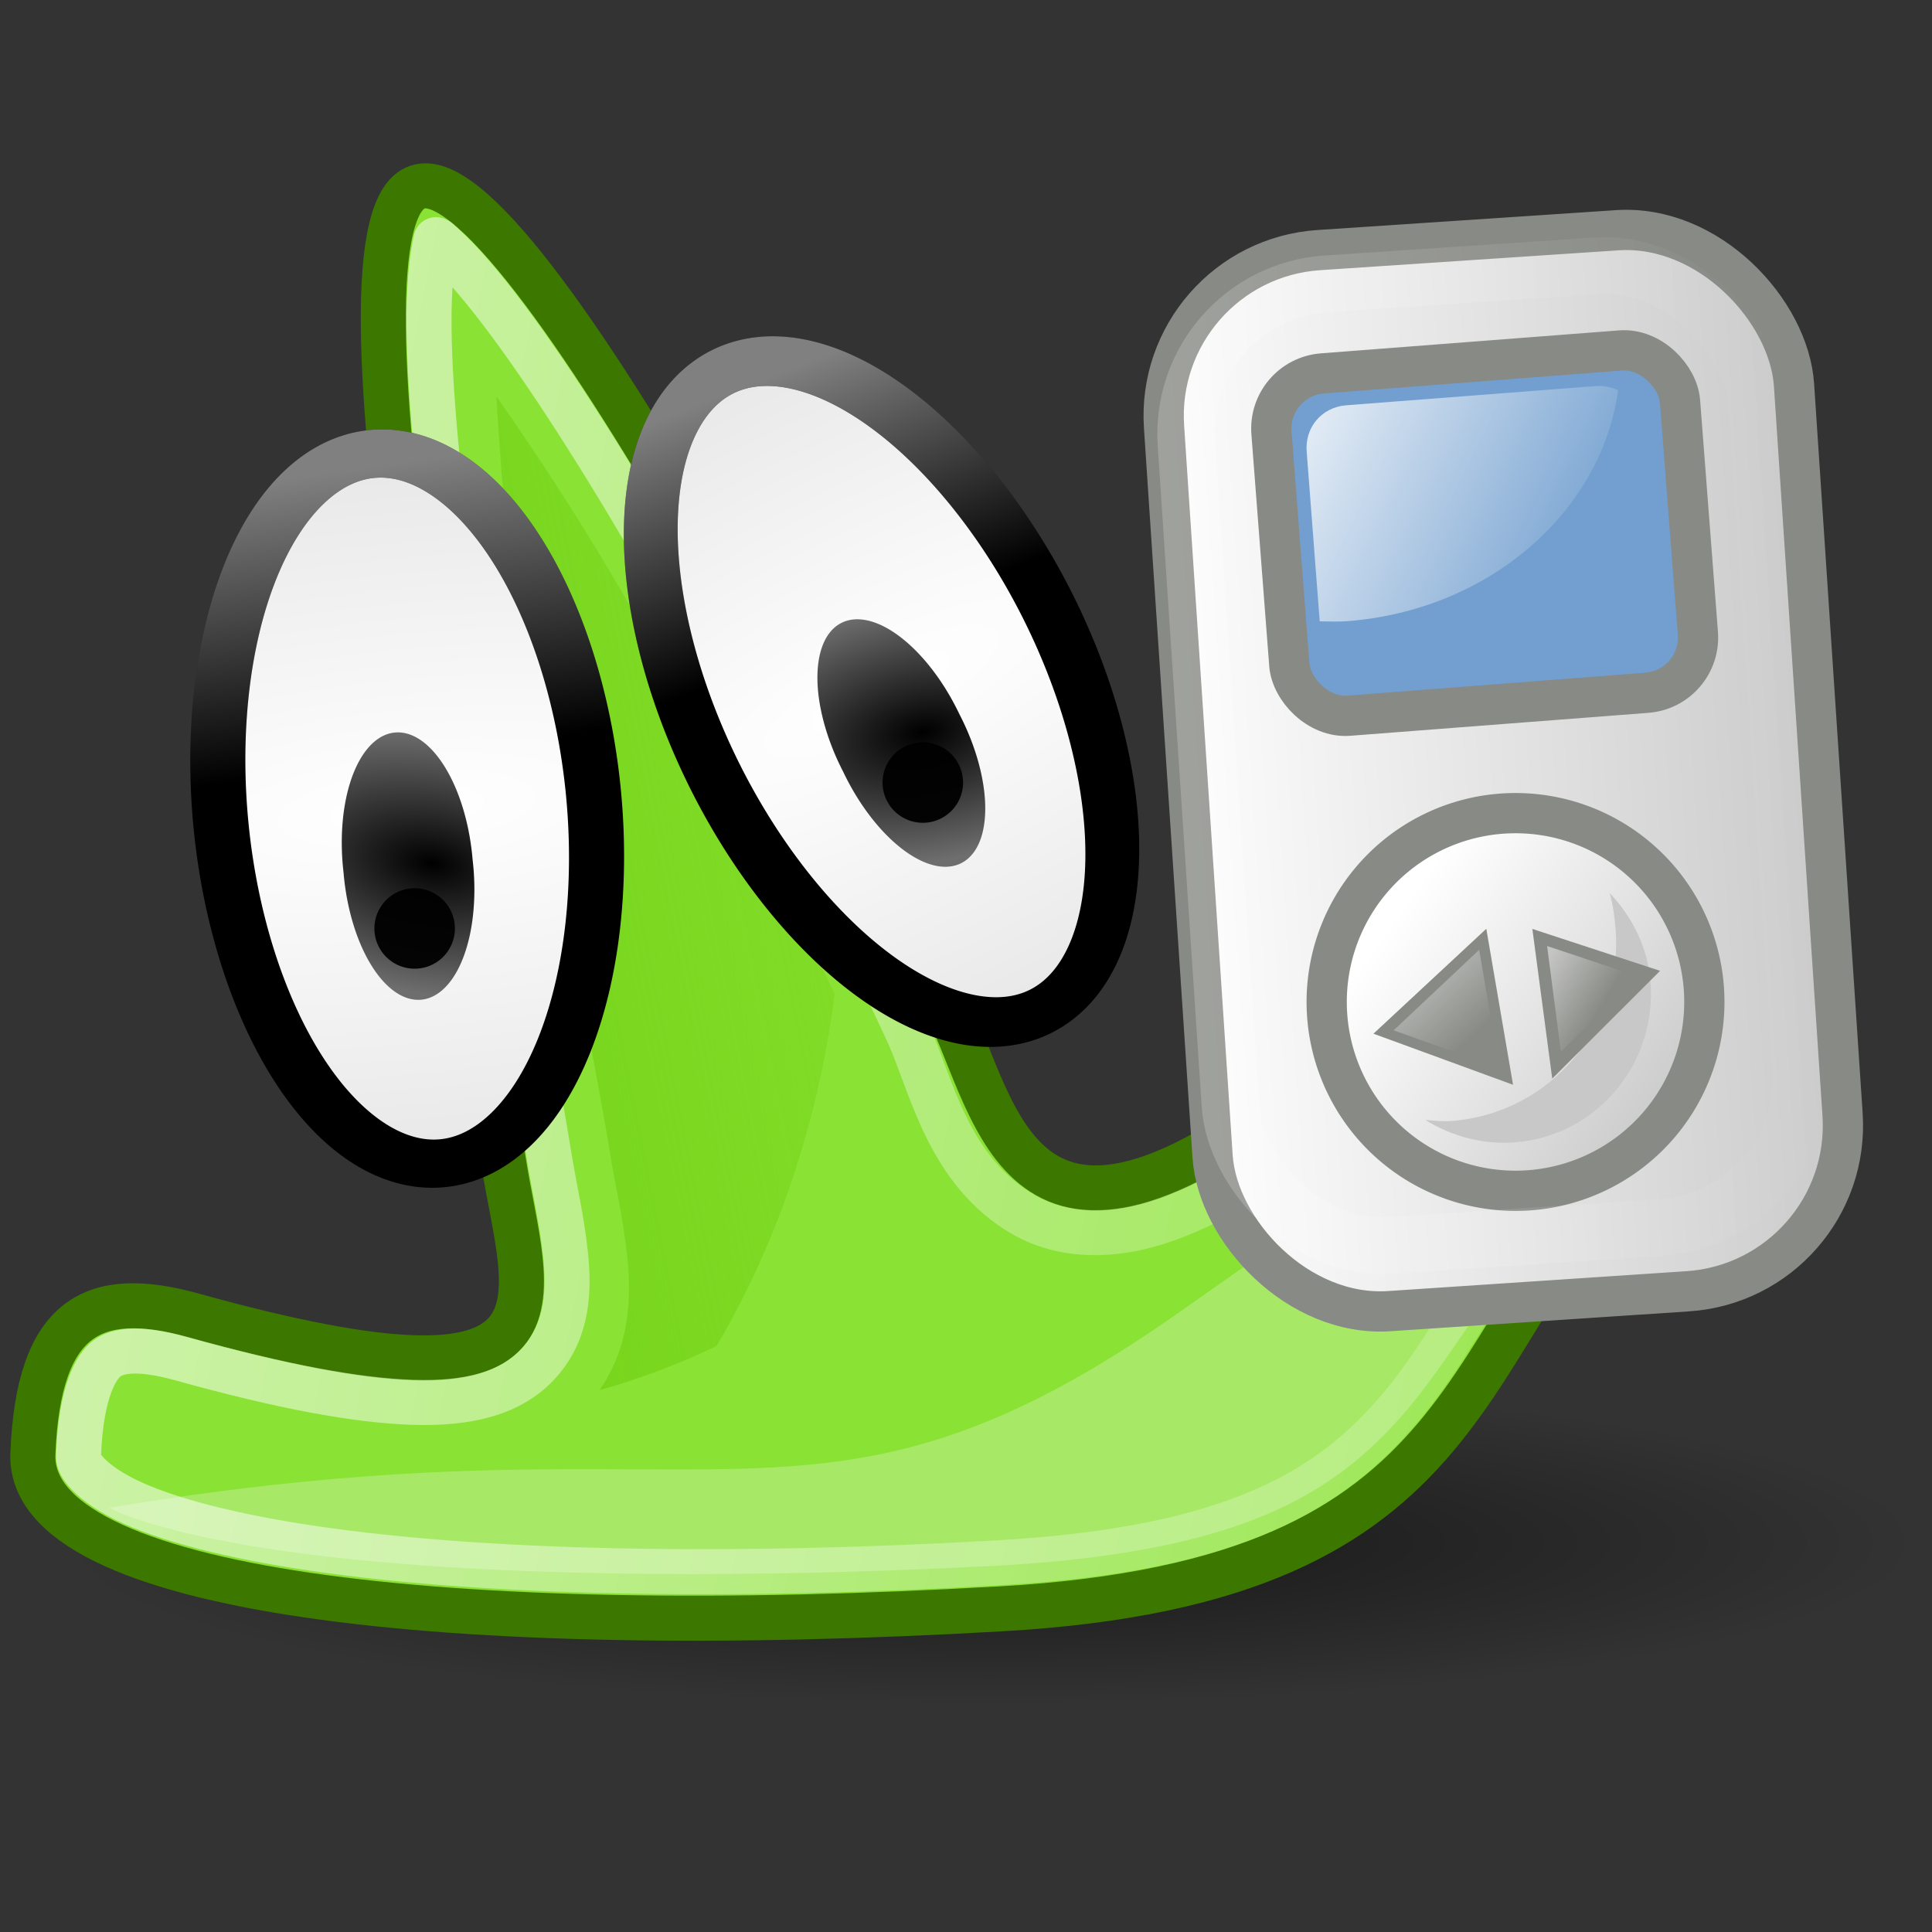 <?xml version="1.0" encoding="UTF-8" standalone="no"?>
<!-- Created with Inkscape (http://www.inkscape.org/) -->
<svg
   xmlns:dc="http://purl.org/dc/elements/1.1/"
   xmlns:cc="http://web.resource.org/cc/"
   xmlns:rdf="http://www.w3.org/1999/02/22-rdf-syntax-ns#"
   xmlns:svg="http://www.w3.org/2000/svg"
   xmlns="http://www.w3.org/2000/svg"
   xmlns:xlink="http://www.w3.org/1999/xlink"
   xmlns:sodipodi="http://sodipodi.sourceforge.net/DTD/sodipodi-0.dtd"
   xmlns:inkscape="http://www.inkscape.org/namespaces/inkscape"
   width="48"
   height="48"
   id="svg4380"
   sodipodi:version="0.32"
   inkscape:version="0.45"
   sodipodi:modified="true"
   version="1.0">
  <rect width="100%" height="100%" fill="#333333" stroke="none"/>
  <defs
     id="defs4382">
    <linearGradient
       id="linearGradient10416">
      <stop
         style="stop-color:black;stop-opacity:0.794;"
         offset="0"
         id="stop10418" />
      <stop
         style="stop-color:black;stop-opacity:0;"
         offset="1"
         id="stop10420" />
    </linearGradient>
    <radialGradient
       inkscape:collect="always"
       xlink:href="#linearGradient10416"
       id="radialGradient10422"
       cx="36.642"
       cy="38.784"
       fx="36.642"
       fy="38.784"
       r="18.655"
       gradientTransform="matrix(1,0,0,0.136,0,33.525)"
       gradientUnits="userSpaceOnUse" />
    <linearGradient
       inkscape:collect="always"
       id="linearGradient5029">
      <stop
         style="stop-color:#73d216;stop-opacity:1;"
         offset="0"
         id="stop5031" />
      <stop
         style="stop-color:#73d216;stop-opacity:0;"
         offset="1"
         id="stop5033" />
    </linearGradient>
    <linearGradient
       inkscape:collect="always"
       xlink:href="#linearGradient5029"
       id="linearGradient5035"
       x1="10.953"
       y1="26.389"
       x2="30.496"
       y2="22.5"
       gradientUnits="userSpaceOnUse"
       gradientTransform="translate(-0.699,1.974)" />
    <linearGradient
       inkscape:collect="always"
       xlink:href="#linearGradient4987"
       id="linearGradient4993"
       x1="2.218"
       y1="22.85"
       x2="48.171"
       y2="32.008"
       gradientUnits="userSpaceOnUse" />
    <radialGradient
       inkscape:collect="always"
       xlink:href="#linearGradient7462"
       id="radialGradient3142"
       gradientUnits="userSpaceOnUse"
       gradientTransform="matrix(5.868,-1.91396e-7,4.885091e-8,1.965,295.216,-70.303)"
       cx="-60.649"
       cy="72.838"
       fx="-60.649"
       fy="72.838"
       r="13.861" />
    <radialGradient
       inkscape:collect="always"
       xlink:href="#linearGradient8357"
       id="radialGradient3140"
       gradientUnits="userSpaceOnUse"
       gradientTransform="matrix(-3.443,-0.964,0.539,-1.926,19.349,75.835)"
       cx="7.084"
       cy="23.565"
       fx="7.084"
       fy="23.565"
       r="0.818" />
    <linearGradient
       id="linearGradient7462">
      <stop
         style="stop-color:white;stop-opacity:1;"
         offset="0"
         id="stop7464" />
      <stop
         style="stop-color:#e5e5e5;stop-opacity:1;"
         offset="1"
         id="stop7466" />
    </linearGradient>
    <radialGradient
       inkscape:collect="always"
       xlink:href="#linearGradient7462"
       id="radialGradient3138"
       gradientUnits="userSpaceOnUse"
       gradientTransform="matrix(5.868,-1.91396e-7,4.885091e-8,1.965,295.216,-70.303)"
       cx="-60.649"
       cy="72.838"
       fx="-60.649"
       fy="72.838"
       r="13.861" />
    <linearGradient
       id="linearGradient8357">
      <stop
         style="stop-color:black;stop-opacity:1;"
         offset="0"
         id="stop8359" />
      <stop
         style="stop-color:#6e6e6e;stop-opacity:1;"
         offset="1"
         id="stop8361" />
    </linearGradient>
    <radialGradient
       inkscape:collect="always"
       xlink:href="#linearGradient8357"
       id="radialGradient3136"
       gradientUnits="userSpaceOnUse"
       gradientTransform="matrix(-3.443,-0.964,0.539,-1.926,19.349,75.835)"
       cx="7.084"
       cy="23.565"
       fx="7.084"
       fy="23.565"
       r="0.818" />
    <linearGradient
       inkscape:collect="always"
       xlink:href="#linearGradient8382"
       id="linearGradient3134"
       gradientUnits="userSpaceOnUse"
       x1="-61.314"
       y1="49.155"
       x2="-60.338"
       y2="69.288" />
    <linearGradient
       id="linearGradient8382">
      <stop
         style="stop-color:white;stop-opacity:1;"
         offset="0"
         id="stop8384" />
      <stop
         style="stop-color:white;stop-opacity:0;"
         offset="1"
         id="stop8386" />
    </linearGradient>
    <linearGradient
       inkscape:collect="always"
       xlink:href="#linearGradient8382"
       id="linearGradient3132"
       gradientUnits="userSpaceOnUse"
       x1="-59.302"
       y1="49.863"
       x2="-61.213"
       y2="68.126" />
    <linearGradient
       inkscape:collect="always"
       xlink:href="#linearGradient6569"
       id="linearGradient5296"
       gradientUnits="userSpaceOnUse"
       gradientTransform="matrix(1.556,-2.3251716e-7,2.3251716e-7,1.556,46.099,-34.145)"
       x1="-11.652"
       y1="37.298"
       x2="-0.576"
       y2="37.298" />
    <linearGradient
       inkscape:collect="always"
       xlink:href="#linearGradient6569"
       id="linearGradient5298"
       gradientUnits="userSpaceOnUse"
       gradientTransform="translate(-17.497,-4.078)"
       x1="-16.071"
       y1="42.178"
       x2="-11.536"
       y2="45.96" />
    <linearGradient
       inkscape:collect="always"
       xlink:href="#linearGradient4987"
       id="linearGradient5300"
       gradientUnits="userSpaceOnUse"
       gradientTransform="matrix(1.279,-9.846639e-2,9.523896e-2,1.237,47.52,-38.415)"
       x1="-15.839"
       y1="39.957"
       x2="-8.869"
       y2="43.916" />
    <linearGradient
       id="linearGradient6569">
      <stop
         style="stop-color:white;stop-opacity:1;"
         offset="0"
         id="stop6571" />
      <stop
         style="stop-color:#c8c8c8;stop-opacity:1;"
         offset="1"
         id="stop6573" />
    </linearGradient>
    <linearGradient
       inkscape:collect="always"
       xlink:href="#linearGradient6569"
       id="linearGradient5302"
       gradientUnits="userSpaceOnUse"
       gradientTransform="matrix(1.218,-9.373677e-2,9.373677e-2,1.218,24.022,-15.26)"
       x1="-16.071"
       y1="42.178"
       x2="-11.536"
       y2="45.96" />
    <linearGradient
       inkscape:collect="always"
       xlink:href="#linearGradient4987"
       id="linearGradient5304"
       gradientUnits="userSpaceOnUse"
       gradientTransform="matrix(1.411,-8.3468133e-8,8.3468133e-8,1.411,-23.372,-70.362)"
       x1="36.811"
       y1="66.552"
       x2="47.887"
       y2="66.552" />
    <linearGradient
       inkscape:collect="always"
       xlink:href="#linearGradient4987"
       id="linearGradient6346"
       gradientUnits="userSpaceOnUse"
       x1="39.531"
       y1="24.229"
       x2="41.012"
       y2="25.125" />
    <linearGradient
       inkscape:collect="always"
       id="linearGradient4987">
      <stop
         style="stop-color:white;stop-opacity:1;"
         offset="0"
         id="stop4989" />
      <stop
         style="stop-color:white;stop-opacity:0;"
         offset="1"
         id="stop4991" />
    </linearGradient>
    <linearGradient
       inkscape:collect="always"
       xlink:href="#linearGradient4987"
       id="linearGradient6360"
       gradientUnits="userSpaceOnUse"
       x1="35.974"
       y1="24.224"
       x2="37.681"
       y2="26.08" />
    <radialGradient
       inkscape:collect="always"
       xlink:href="#linearGradient10416"
       id="radialGradient4475"
       gradientUnits="userSpaceOnUse"
       gradientTransform="matrix(1,0,0,0.136,0,33.525)"
       cx="36.642"
       cy="38.784"
       fx="36.642"
       fy="38.784"
       r="18.655" />
    <linearGradient
       inkscape:collect="always"
       xlink:href="#linearGradient5029"
       id="linearGradient4477"
       gradientUnits="userSpaceOnUse"
       gradientTransform="translate(-0.699,1.974)"
       x1="10.953"
       y1="26.389"
       x2="30.496"
       y2="22.5" />
    <linearGradient
       inkscape:collect="always"
       xlink:href="#linearGradient4987"
       id="linearGradient4479"
       gradientUnits="userSpaceOnUse"
       x1="2.218"
       y1="22.85"
       x2="48.171"
       y2="32.008" />
    <radialGradient
       inkscape:collect="always"
       xlink:href="#linearGradient7462"
       id="radialGradient4481"
       gradientUnits="userSpaceOnUse"
       gradientTransform="matrix(5.868,-1.91396e-7,4.885091e-8,1.965,295.216,-70.303)"
       cx="-60.649"
       cy="72.838"
       fx="-60.649"
       fy="72.838"
       r="13.861" />
    <radialGradient
       inkscape:collect="always"
       xlink:href="#linearGradient8357"
       id="radialGradient4483"
       gradientUnits="userSpaceOnUse"
       gradientTransform="matrix(-3.443,-0.964,0.539,-1.926,19.349,75.835)"
       cx="7.084"
       cy="23.565"
       fx="7.084"
       fy="23.565"
       r="0.818" />
    <radialGradient
       inkscape:collect="always"
       xlink:href="#linearGradient7462"
       id="radialGradient4485"
       gradientUnits="userSpaceOnUse"
       gradientTransform="matrix(5.868,-1.91396e-7,4.885091e-8,1.965,295.216,-70.303)"
       cx="-60.649"
       cy="72.838"
       fx="-60.649"
       fy="72.838"
       r="13.861" />
    <radialGradient
       inkscape:collect="always"
       xlink:href="#linearGradient8357"
       id="radialGradient4487"
       gradientUnits="userSpaceOnUse"
       gradientTransform="matrix(-3.443,-0.964,0.539,-1.926,19.349,75.835)"
       cx="7.084"
       cy="23.565"
       fx="7.084"
       fy="23.565"
       r="0.818" />
    <linearGradient
       inkscape:collect="always"
       xlink:href="#linearGradient8382"
       id="linearGradient4489"
       gradientUnits="userSpaceOnUse"
       x1="-61.314"
       y1="49.155"
       x2="-60.338"
       y2="69.288" />
    <linearGradient
       inkscape:collect="always"
       xlink:href="#linearGradient8382"
       id="linearGradient4491"
       gradientUnits="userSpaceOnUse"
       x1="-59.302"
       y1="49.863"
       x2="-61.213"
       y2="68.126" />
    <linearGradient
       inkscape:collect="always"
       xlink:href="#linearGradient6569"
       id="linearGradient4493"
       gradientUnits="userSpaceOnUse"
       gradientTransform="matrix(1.556,-2.3251716e-7,2.3251716e-7,1.556,46.099,-34.145)"
       x1="-11.652"
       y1="37.298"
       x2="-0.576"
       y2="37.298" />
    <linearGradient
       inkscape:collect="always"
       xlink:href="#linearGradient6569"
       id="linearGradient4495"
       gradientUnits="userSpaceOnUse"
       gradientTransform="translate(-17.497,-4.078)"
       x1="-16.071"
       y1="42.178"
       x2="-11.536"
       y2="45.96" />
    <linearGradient
       inkscape:collect="always"
       xlink:href="#linearGradient4987"
       id="linearGradient4497"
       gradientUnits="userSpaceOnUse"
       gradientTransform="matrix(1.279,-9.846639e-2,9.523896e-2,1.237,47.52,-38.415)"
       x1="-15.839"
       y1="39.957"
       x2="-8.869"
       y2="43.916" />
    <linearGradient
       inkscape:collect="always"
       xlink:href="#linearGradient6569"
       id="linearGradient4499"
       gradientUnits="userSpaceOnUse"
       gradientTransform="matrix(1.218,-9.373677e-2,9.373677e-2,1.218,24.022,-15.26)"
       x1="-16.071"
       y1="42.178"
       x2="-11.536"
       y2="45.96" />
    <linearGradient
       inkscape:collect="always"
       xlink:href="#linearGradient4987"
       id="linearGradient4501"
       gradientUnits="userSpaceOnUse"
       gradientTransform="matrix(1.411,-8.3468133e-8,8.3468133e-8,1.411,-23.372,-70.362)"
       x1="36.811"
       y1="66.552"
       x2="47.887"
       y2="66.552" />
    <linearGradient
       inkscape:collect="always"
       xlink:href="#linearGradient4987"
       id="linearGradient4503"
       gradientUnits="userSpaceOnUse"
       x1="39.531"
       y1="24.229"
       x2="41.012"
       y2="25.125" />
    <linearGradient
       inkscape:collect="always"
       xlink:href="#linearGradient4987"
       id="linearGradient4505"
       gradientUnits="userSpaceOnUse"
       x1="35.974"
       y1="24.224"
       x2="37.681"
       y2="26.08" />
  </defs>
  <sodipodi:namedview
     id="base"
     pagecolor="#ffffff"
     bordercolor="#666666"
     borderopacity="1.0"
     gridtolerance="10000"
     guidetolerance="10"
     objecttolerance="10"
     inkscape:pageopacity="0.0"
     inkscape:pageshadow="2"
     inkscape:zoom="1.979899"
     inkscape:cx="18.872397"
     inkscape:cy="2.8427127"
     inkscape:document-units="px"
     inkscape:current-layer="layer1"
     width="48px"
     height="48px"
     inkscape:window-width="872"
     inkscape:window-height="622"
     inkscape:window-x="3"
     inkscape:window-y="150" />
  <g
     inkscape:label="Layer 1"
     inkscape:groupmode="layer"
     id="layer1">
    <g
       id="g4449"
       transform="translate(-0.749,-2.282)">
      <path
         inkscape:export-ydpi="90.969795"
         inkscape:export-xdpi="90.969795"
         inkscape:export-filename="/home/thp/src/gpodder/data/gpodder.png"
         transform="matrix(1.24,0,0,1.588,-20.069,-21.009)"
         d="M 55.297 38.784 A 18.655 3.568 0 1 1  17.986,38.784 A 18.655 3.568 0 1 1  55.297 38.784 z"
         sodipodi:ry="3.5675676"
         sodipodi:rx="18.655405"
         sodipodi:cy="38.783783"
         sodipodi:cx="36.641891"
         id="path10414"
         style="opacity:0.7;color:#000000;fill:url(#radialGradient4475);fill-opacity:1;fill-rule:nonzero;stroke:none;stroke-width:0.1;stroke-linecap:butt;stroke-linejoin:miter;marker:none;marker-start:none;marker-mid:none;marker-end:none;stroke-miterlimit:4;stroke-dasharray:none;stroke-dashoffset:0;stroke-opacity:1;visibility:visible;display:inline;overflow:visible"
         sodipodi:type="arc" />
      <path
         inkscape:export-ydpi="90.969795"
         inkscape:export-xdpi="90.969795"
         inkscape:export-filename="/home/thp/src/gpodder/data/gpodder.png"
         style="fill:#8ae234;fill-rule:evenodd;stroke:#3c7800;stroke-width:1.119;stroke-linecap:butt;stroke-linejoin:miter;stroke-miterlimit:4;stroke-dasharray:none;stroke-opacity:1"
         d="M 13.254,31.113 C 12.683,27.473 8.441,7.461 11.192,6.911 C 13.942,6.361 23.155,24.788 24.393,27.538 C 25.631,30.288 26.318,34.964 33.882,28.638 C 41.445,22.312 43.233,20.8 44.745,23 C 46.258,25.2 46.671,25.613 41.72,30.563 C 36.769,35.514 37.857,41.556 25.631,42.252 C 11.882,43.043 1.428,41.84 1.566,38.402 C 1.703,34.964 3.078,34.276 5.554,34.964 C 15.442,37.711 13.804,34.62 13.254,31.113 z "
         id="path4800"
         sodipodi:nodetypes="cssssssssz" />
      <path
         inkscape:export-ydpi="90.969795"
         inkscape:export-xdpi="90.969795"
         inkscape:export-filename="/home/thp/src/gpodder/data/gpodder.png"
         id="path4968"
         d="M 13.083,12.131 C 13.179,13.785 13.312,15.576 13.614,17.693 C 14.387,23.119 15.573,28.824 15.895,30.881 C 16.01,31.615 16.229,32.519 16.333,33.506 C 16.427,34.403 16.438,35.677 15.645,36.818 C 16.648,36.54 17.622,36.168 18.551,35.724 C 20.006,33.258 21.061,30.282 21.489,26.974 C 20.39,24.727 18.471,20.947 16.426,17.381 C 15.27,15.363 14.122,13.612 13.083,12.131 z "
         style="opacity:0.95;fill:url(#linearGradient4477);fill-opacity:1;fill-rule:evenodd;stroke:none;stroke-width:1.119;stroke-linecap:butt;stroke-linejoin:round;stroke-miterlimit:4;stroke-dasharray:none;stroke-opacity:1" />
      <path
         inkscape:export-ydpi="90.969795"
         inkscape:export-xdpi="90.969795"
         inkscape:export-filename="/home/thp/src/gpodder/data/gpodder.png"
         id="path3144"
         d="M 43.84,27.873 C 39.815,28.332 36.931,30.019 30.129,34.827 C 20.891,41.357 18.704,37.187 3.477,39.741 C 3.519,39.761 3.537,39.783 3.582,39.803 C 4.568,40.236 6.213,40.614 8.303,40.884 C 12.485,41.425 18.477,41.54 25.302,41.193 C 31.228,40.895 33.57,39.568 35.271,37.794 C 36.971,36.019 37.99,33.506 40.657,31.149 C 42.455,29.561 43.493,28.515 43.98,27.873 C 43.934,27.878 43.885,27.868 43.84,27.873 z "
         style="opacity:0.249;fill:#ffffff;fill-opacity:1;fill-rule:evenodd;stroke:none;stroke-width:1;stroke-linecap:butt;stroke-linejoin:round;stroke-miterlimit:4;stroke-dasharray:none;stroke-opacity:1" />
      <path
         inkscape:export-ydpi="90.969795"
         inkscape:export-xdpi="90.969795"
         inkscape:export-filename="/home/thp/src/gpodder/data/gpodder.png"
         transform="matrix(1.119,0,0,1.119,-0.342,-0.785)"
         d="M 10.656,8.062 C 10.561,8.457 10.492,9.146 10.5,10 C 10.517,11.708 10.776,14.052 11.125,16.5 C 11.823,21.396 12.886,26.619 13.156,28.344 C 13.271,29.073 13.452,29.827 13.531,30.594 C 13.611,31.36 13.596,32.25 12.969,32.969 C 12.342,33.687 11.366,33.917 10.125,33.875 C 8.884,33.833 7.249,33.531 5,32.906 C 4.024,32.635 3.57,32.733 3.344,32.906 C 3.118,33.079 2.775,33.628 2.719,35.031 C 2.714,35.158 2.735,35.238 2.875,35.406 C 3.015,35.575 3.309,35.812 3.75,36.031 C 4.632,36.469 6.101,36.852 7.969,37.125 C 11.705,37.671 17.058,37.788 23.156,37.438 C 28.45,37.136 30.543,35.794 32.062,34 C 33.582,32.206 34.492,29.665 36.875,27.281 C 39.066,25.09 39.969,23.888 40.125,23.406 C 40.203,23.165 40.215,23.123 40.125,22.906 C 40.035,22.689 39.78,22.31 39.438,21.812 C 39.183,21.443 39.101,21.42 39,21.406 C 38.899,21.392 38.555,21.434 37.938,21.781 C 36.702,22.477 34.597,24.237 31.219,27.062 C 29.477,28.519 28.083,29.381 26.875,29.812 C 25.667,30.244 24.563,30.196 23.719,29.719 C 22.03,28.763 21.65,26.815 21.156,25.719 C 20.641,24.574 18.322,19.825 15.844,15.5 C 14.605,13.337 13.305,11.264 12.219,9.812 C 11.675,9.087 11.184,8.516 10.812,8.188 C 10.645,8.04 10.727,8.097 10.656,8.062 z "
         id="path3024"
         style="opacity:0.6;fill:none;fill-rule:evenodd;stroke:url(#linearGradient4479);stroke-width:1;stroke-linecap:butt;stroke-linejoin:round;stroke-miterlimit:4;stroke-dasharray:none;stroke-opacity:1"
         inkscape:original="M 10.3125 6.875 C 7.8552576 7.3664488 11.645982 25.247043 12.15625 28.5 C 12.647697 31.632983 14.116227 34.391649 5.28125 31.9375 C 3.069733 31.323194 1.841612 31.928443 1.71875 35 C 1.595887 38.071547 10.934983 39.144226 23.21875 38.4375 C 34.141984 37.815279 33.17071 32.423042 37.59375 28 C 42.016786 23.576969 41.632733 23.215792 40.28125 21.25 C 38.929768 19.284209 37.319918 20.629594 30.5625 26.28125 C 23.805086 31.932906 23.19951 27.769739 22.09375 25.3125 C 20.987995 22.855248 12.769743 6.3835523 10.3125 6.875 z "
         inkscape:radius="-1.013109"
         sodipodi:type="inkscape:offset" />
      <path
         inkscape:export-ydpi="90.969795"
         inkscape:export-xdpi="90.969795"
         inkscape:export-filename="/home/thp/src/gpodder/data/gpodder.png"
         sodipodi:type="arc"
         style="fill:url(#radialGradient4481);fill-opacity:1;stroke:#000000;stroke-width:3.333;stroke-miterlimit:4;stroke-dasharray:none;stroke-opacity:1"
         id="path2892"
         sodipodi:cx="-60.648647"
         sodipodi:cy="72.837837"
         sodipodi:rx="11.297297"
         sodipodi:ry="24.675676"
         d="M -49.351 72.838 A 11.297 24.676 0 1 1  -71.946,72.838 A 11.297 24.676 0 1 1  -49.351 72.838 z"
         transform="matrix(0.409,-4.105866e-2,3.584288e-2,0.357,33.06,-6.122)" />
      <path
         inkscape:export-ydpi="90.969795"
         inkscape:export-xdpi="90.969795"
         inkscape:export-filename="/home/thp/src/gpodder/data/gpodder.png"
         sodipodi:type="arc"
         style="color:#000000;fill:url(#radialGradient4483);fill-opacity:1;fill-rule:nonzero;stroke:none;stroke-width:1;stroke-linecap:butt;stroke-linejoin:miter;marker:none;marker-start:none;marker-mid:none;marker-end:none;stroke-miterlimit:4;stroke-dasharray:none;stroke-dashoffset:0;stroke-opacity:1;visibility:visible;display:inline;overflow:visible"
         id="path7470"
         sodipodi:cx="7.358108"
         sodipodi:cy="23.621622"
         sodipodi:rx="0.81756759"
         sodipodi:ry="1.6351352"
         d="M 8.176 23.622 A 0.818 1.635 0 1 1  6.541,23.622 A 0.818 1.635 0 1 1  8.176 23.622 z"
         transform="matrix(1.961,-0.197,0.197,1.961,-8.196,-21.073)" />
      <path
         inkscape:export-ydpi="90.969795"
         inkscape:export-xdpi="90.969795"
         inkscape:export-filename="/home/thp/src/gpodder/data/gpodder.png"
         sodipodi:type="arc"
         style="fill:url(#radialGradient4485);fill-opacity:1;stroke:#000000;stroke-width:3.333;stroke-miterlimit:4;stroke-dasharray:none;stroke-opacity:1"
         id="path8367"
         sodipodi:cx="-60.648647"
         sodipodi:cy="72.837837"
         sodipodi:rx="11.297297"
         sodipodi:ry="24.675676"
         d="M -49.351 72.838 A 11.297 24.676 0 1 1  -71.946,72.838 A 11.297 24.676 0 1 1  -49.351 72.838 z"
         transform="matrix(0.368,-0.183,0.16,0.322,33.315,-15.088)" />
      <path
         inkscape:export-ydpi="90.969795"
         inkscape:export-xdpi="90.969795"
         inkscape:export-filename="/home/thp/src/gpodder/data/gpodder.png"
         sodipodi:type="arc"
         style="color:#000000;fill:url(#radialGradient4487);fill-opacity:1;fill-rule:nonzero;stroke:none;stroke-width:1;stroke-linecap:butt;stroke-linejoin:miter;marker:none;marker-start:none;marker-mid:none;marker-end:none;stroke-miterlimit:4;stroke-dasharray:none;stroke-dashoffset:0;stroke-opacity:1;visibility:visible;display:inline;overflow:visible"
         id="path8369"
         sodipodi:cx="7.358108"
         sodipodi:cy="23.621622"
         sodipodi:rx="0.81756759"
         sodipodi:ry="1.6351352"
         d="M 8.176 23.622 A 0.818 1.635 0 1 1  6.541,23.622 A 0.818 1.635 0 1 1  8.176 23.622 z"
         transform="matrix(1.765,-0.877,0.877,1.765,-10.562,-14.497)" />
      <path
         inkscape:export-ydpi="90.969795"
         inkscape:export-xdpi="90.969795"
         inkscape:export-filename="/home/thp/src/gpodder/data/gpodder.png"
         sodipodi:type="arc"
         style="opacity:0.5;fill:none;fill-opacity:1;stroke:url(#linearGradient4489);stroke-width:3.333;stroke-miterlimit:4;stroke-dasharray:none;stroke-opacity:1"
         id="path3030"
         sodipodi:cx="-60.648647"
         sodipodi:cy="72.837837"
         sodipodi:rx="11.297297"
         sodipodi:ry="24.675676"
         d="M -49.351 72.838 A 11.297 24.676 0 1 1  -71.946,72.838 A 11.297 24.676 0 1 1  -49.351 72.838 z"
         transform="matrix(0.409,-4.105866e-2,3.584288e-2,0.357,33.06,-6.122)" />
      <path
         inkscape:export-ydpi="90.969795"
         inkscape:export-xdpi="90.969795"
         inkscape:export-filename="/home/thp/src/gpodder/data/gpodder.png"
         sodipodi:type="arc"
         style="opacity:0.5;fill:none;fill-opacity:1;stroke:url(#linearGradient4491);stroke-width:3.333;stroke-miterlimit:4;stroke-dasharray:none;stroke-opacity:1"
         id="path3032"
         sodipodi:cx="-60.648647"
         sodipodi:cy="72.837837"
         sodipodi:rx="11.297297"
         sodipodi:ry="24.675676"
         d="M -49.351 72.838 A 11.297 24.676 0 1 1  -71.946,72.838 A 11.297 24.676 0 1 1  -49.351 72.838 z"
         transform="matrix(0.368,-0.183,0.16,0.322,33.315,-15.088)" />
      <path
         inkscape:export-ydpi="90.969795"
         inkscape:export-xdpi="90.969795"
         inkscape:export-filename="/home/thp/src/gpodder/data/gpodder.png"
         transform="translate(12.176,5.474)"
         d="M -0.125 19.875 A 1 1 0 1 1  -2.125,19.875 A 1 1 0 1 1  -0.125 19.875 z"
         sodipodi:ry="1"
         sodipodi:rx="1"
         sodipodi:cy="19.875"
         sodipodi:cx="-1.125"
         id="path4983"
         style="opacity:0.95;color:#000000;fill:#000000;fill-opacity:1;fill-rule:evenodd;stroke:none;stroke-width:1.119;stroke-linecap:butt;stroke-linejoin:round;marker:none;marker-start:none;marker-mid:none;marker-end:none;stroke-miterlimit:4;stroke-dasharray:none;stroke-dashoffset:0;stroke-opacity:1;visibility:visible;display:inline;overflow:visible"
         sodipodi:type="arc" />
      <path
         inkscape:export-ydpi="90.969795"
         inkscape:export-xdpi="90.969795"
         inkscape:export-filename="/home/thp/src/gpodder/data/gpodder.png"
         transform="translate(24.801,1.849)"
         d="M -0.125 19.875 A 1 1 0 1 1  -2.125,19.875 A 1 1 0 1 1  -0.125 19.875 z"
         sodipodi:ry="1"
         sodipodi:rx="1"
         sodipodi:cy="19.875"
         sodipodi:cx="-1.125"
         id="path4985"
         style="opacity:0.95;color:#000000;fill:#000000;fill-opacity:1;fill-rule:evenodd;stroke:none;stroke-width:1.119;stroke-linecap:butt;stroke-linejoin:round;marker:none;marker-start:none;marker-mid:none;marker-end:none;stroke-miterlimit:4;stroke-dasharray:none;stroke-dashoffset:0;stroke-opacity:1;visibility:visible;display:inline;overflow:visible"
         sodipodi:type="arc" />
      <rect
         inkscape:export-ydpi="90.969795"
         inkscape:export-xdpi="90.969795"
         inkscape:export-filename="/home/thp/src/gpodder/data/gpodder.png"
         transform="matrix(0.998,-6.6414053e-2,6.6414053e-2,0.998,0,0)"
         ry="4.127"
         y="10.7"
         x="28.742"
         height="26.414"
         width="15.683"
         id="rect5282"
         style="opacity:1;color:#000000;fill:url(#linearGradient4493);fill-opacity:1;fill-rule:evenodd;stroke:#888a85;stroke-width:1;stroke-linecap:butt;stroke-linejoin:round;marker:none;marker-start:none;marker-mid:none;marker-end:none;stroke-miterlimit:4;stroke-dasharray:none;stroke-dashoffset:0;stroke-opacity:1;visibility:visible;display:inline;overflow:visible" />
      <rect
         inkscape:export-ydpi="90.969795"
         inkscape:export-xdpi="90.969795"
         inkscape:export-filename="/home/thp/src/gpodder/data/gpodder.png"
         transform="matrix(0.997,-7.674479e-2,7.674479e-2,0.997,0,0)"
         ry="1.376"
         y="14.105"
         x="31.244"
         height="8.53"
         width="10.181"
         id="rect5284"
         style="opacity:1;color:#000000;fill:#729fcf;fill-opacity:1;fill-rule:evenodd;stroke:#888a85;stroke-width:1;stroke-linecap:butt;stroke-linejoin:round;marker:none;marker-start:none;marker-mid:none;marker-end:none;stroke-miterlimit:4;stroke-dasharray:none;stroke-dashoffset:0;stroke-opacity:1;visibility:visible;display:inline;overflow:visible" />
      <path
         inkscape:export-ydpi="90.969795"
         inkscape:export-xdpi="90.969795"
         inkscape:export-filename="/home/thp/src/gpodder/data/gpodder.png"
         transform="matrix(1.47,-0.113,0.113,1.47,80.672,-35.026)"
         d="M -28.638 39.868 A 3.182 3.182 0 1 1  -35.002,39.868 A 3.182 3.182 0 1 1  -28.638 39.868 z"
         sodipodi:ry="3.1819806"
         sodipodi:rx="3.1819806"
         sodipodi:cy="39.868271"
         sodipodi:cx="-31.819805"
         id="path5286"
         style="opacity:1;color:#000000;fill:url(#linearGradient4495);fill-opacity:1;fill-rule:evenodd;stroke:#888a85;stroke-width:0.678;stroke-linecap:butt;stroke-linejoin:round;marker:none;marker-start:none;marker-mid:none;marker-end:none;stroke-miterlimit:4;stroke-dasharray:none;stroke-dashoffset:0;stroke-opacity:1;visibility:visible;display:inline;overflow:visible"
         sodipodi:type="arc" />
      <path
         inkscape:export-ydpi="90.969795"
         inkscape:export-xdpi="90.969795"
         inkscape:export-filename="/home/thp/src/gpodder/data/gpodder.png"
         id="path5288"
         d="M 34.197,12.351 C 33.592,12.397 33.166,12.894 33.213,13.5 L 33.537,17.719 C 33.767,17.72 33.987,17.733 34.22,17.715 C 37.769,17.442 40.541,14.979 40.95,11.977 C 40.786,11.902 40.598,11.858 40.405,11.873 L 34.197,12.351 z "
         style="opacity:1;color:#000000;fill:url(#linearGradient4497);fill-opacity:1;fill-rule:evenodd;stroke:none;stroke-width:1;stroke-linecap:butt;stroke-linejoin:round;marker:none;marker-start:none;marker-mid:none;marker-end:none;stroke-miterlimit:4;stroke-dasharray:none;stroke-dashoffset:0;stroke-opacity:1;visibility:visible;display:inline;overflow:visible" />
      <path
         inkscape:export-ydpi="90.969795"
         inkscape:export-xdpi="90.969795"
         inkscape:export-filename="/home/thp/src/gpodder/data/gpodder.png"
         id="path5290"
         d="M 40.742,24.471 C 40.823,24.754 40.865,25.074 40.889,25.379 C 41.076,27.815 39.25,29.946 36.814,30.133 C 36.589,30.151 36.379,30.123 36.161,30.107 C 36.803,30.506 37.575,30.725 38.386,30.663 C 40.413,30.507 41.911,28.717 41.755,26.69 C 41.688,25.814 41.304,25.063 40.742,24.471 z "
         style="opacity:1;color:#000000;fill:url(#linearGradient4499);fill-opacity:1;fill-rule:evenodd;stroke:none;stroke-width:1.055;stroke-linecap:butt;stroke-linejoin:round;marker:none;marker-start:none;marker-mid:none;marker-end:none;stroke-miterlimit:4;stroke-dasharray:none;stroke-dashoffset:0;stroke-opacity:1;visibility:visible;display:inline;overflow:visible" />
      <path
         inkscape:export-ydpi="90.969795"
         inkscape:export-xdpi="90.969795"
         inkscape:export-filename="/home/thp/src/gpodder/data/gpodder.png"
         id="path5292"
         d="M 35.734,28.833 L 39.967,31.596 L 36.1,28.156 L 40.986,30.917 L 36.184,27.46 L 41.962,30.151 L 36.682,27.044 L 43.108,28.862 L 36.331,26.35 L 43.297,27.404 L 35.848,25.395 L 43.486,25.946 L 34.8,24.617 L 35.734,28.833 z "
         style="fill:none;fill-rule:evenodd;stroke:none;stroke-width:1px;stroke-linecap:butt;stroke-linejoin:miter;stroke-opacity:1" />
      <rect
         inkscape:export-ydpi="90.969795"
         inkscape:export-xdpi="90.969795"
         inkscape:export-filename="/home/thp/src/gpodder/data/gpodder.png"
         transform="matrix(0.998,-6.6414053e-2,6.6414053e-2,0.998,0,0)"
         ry="3.74"
         y="11.549"
         x="29.26"
         height="23.939"
         width="14.214"
         id="rect5294"
         style="opacity:0.2;color:#000000;fill:none;fill-opacity:1;fill-rule:evenodd;stroke:url(#linearGradient4501);stroke-width:1.411;stroke-linecap:butt;stroke-linejoin:round;marker:none;marker-start:none;marker-mid:none;marker-end:none;stroke-miterlimit:4;stroke-dasharray:none;stroke-dashoffset:0;stroke-opacity:1;visibility:visible;display:inline;overflow:visible" />
      <path
         inkscape:export-ydpi="90.969795"
         inkscape:export-xdpi="90.969795"
         inkscape:export-filename="/home/thp/src/gpodder/data/gpodder.png"
         sodipodi:nodetypes="cccc"
         id="path6199"
         d="M 37.676,25.357 L 34.872,27.964 L 38.34,29.233 L 37.676,25.357 z "
         style="fill:#888a85;fill-opacity:1;fill-rule:evenodd;stroke:none;stroke-width:1px;stroke-linecap:butt;stroke-linejoin:miter;stroke-opacity:1" />
      <path
         inkscape:export-ydpi="90.969795"
         inkscape:export-xdpi="90.969795"
         inkscape:export-filename="/home/thp/src/gpodder/data/gpodder.png"
         id="path6201"
         d="M 39.314,29.079 L 41.993,26.402 L 38.82,25.361 L 39.314,29.079 z "
         style="fill:#888a85;fill-opacity:1;fill-rule:evenodd;stroke:none;stroke-width:1px;stroke-linecap:butt;stroke-linejoin:miter;stroke-opacity:1" />
      <path
         inkscape:export-ydpi="90.969795"
         inkscape:export-xdpi="90.969795"
         inkscape:export-filename="/home/thp/src/gpodder/data/gpodder.png"
         transform="translate(-0.345,1.974)"
         d="M 39.531,23.812 L 39.875,26.438 L 41.781,24.562 L 39.531,23.812 z "
         id="path6344"
         style="opacity:0.5;fill:url(#linearGradient4503);fill-opacity:1;fill-rule:evenodd;stroke:none;stroke-width:1px;stroke-linecap:butt;stroke-linejoin:miter;stroke-opacity:1"
         inkscape:original="M 39.15625 23.375 L 39.65625 27.09375 L 42.34375 24.4375 L 39.15625 23.375 z "
         inkscape:radius="-0.30745935"
         sodipodi:type="inkscape:offset" />
      <path
         inkscape:export-ydpi="90.969795"
         inkscape:export-xdpi="90.969795"
         inkscape:export-filename="/home/thp/src/gpodder/data/gpodder.png"
         transform="translate(-0.345,1.974)"
         d="M 37.844,23.906 L 35.719,25.906 L 38.344,26.844 L 37.844,23.906 z "
         id="path6358"
         style="opacity:0.5;fill:url(#linearGradient4505);fill-opacity:1;fill-rule:evenodd;stroke:none;stroke-width:1px;stroke-linecap:butt;stroke-linejoin:miter;stroke-opacity:1"
         inkscape:original="M 38.03125 23.375 L 35.21875 26 L 38.6875 27.25 L 38.03125 23.375 z "
         inkscape:radius="-0.27569821"
         sodipodi:type="inkscape:offset" />
    </g>
  </g>
</svg>
